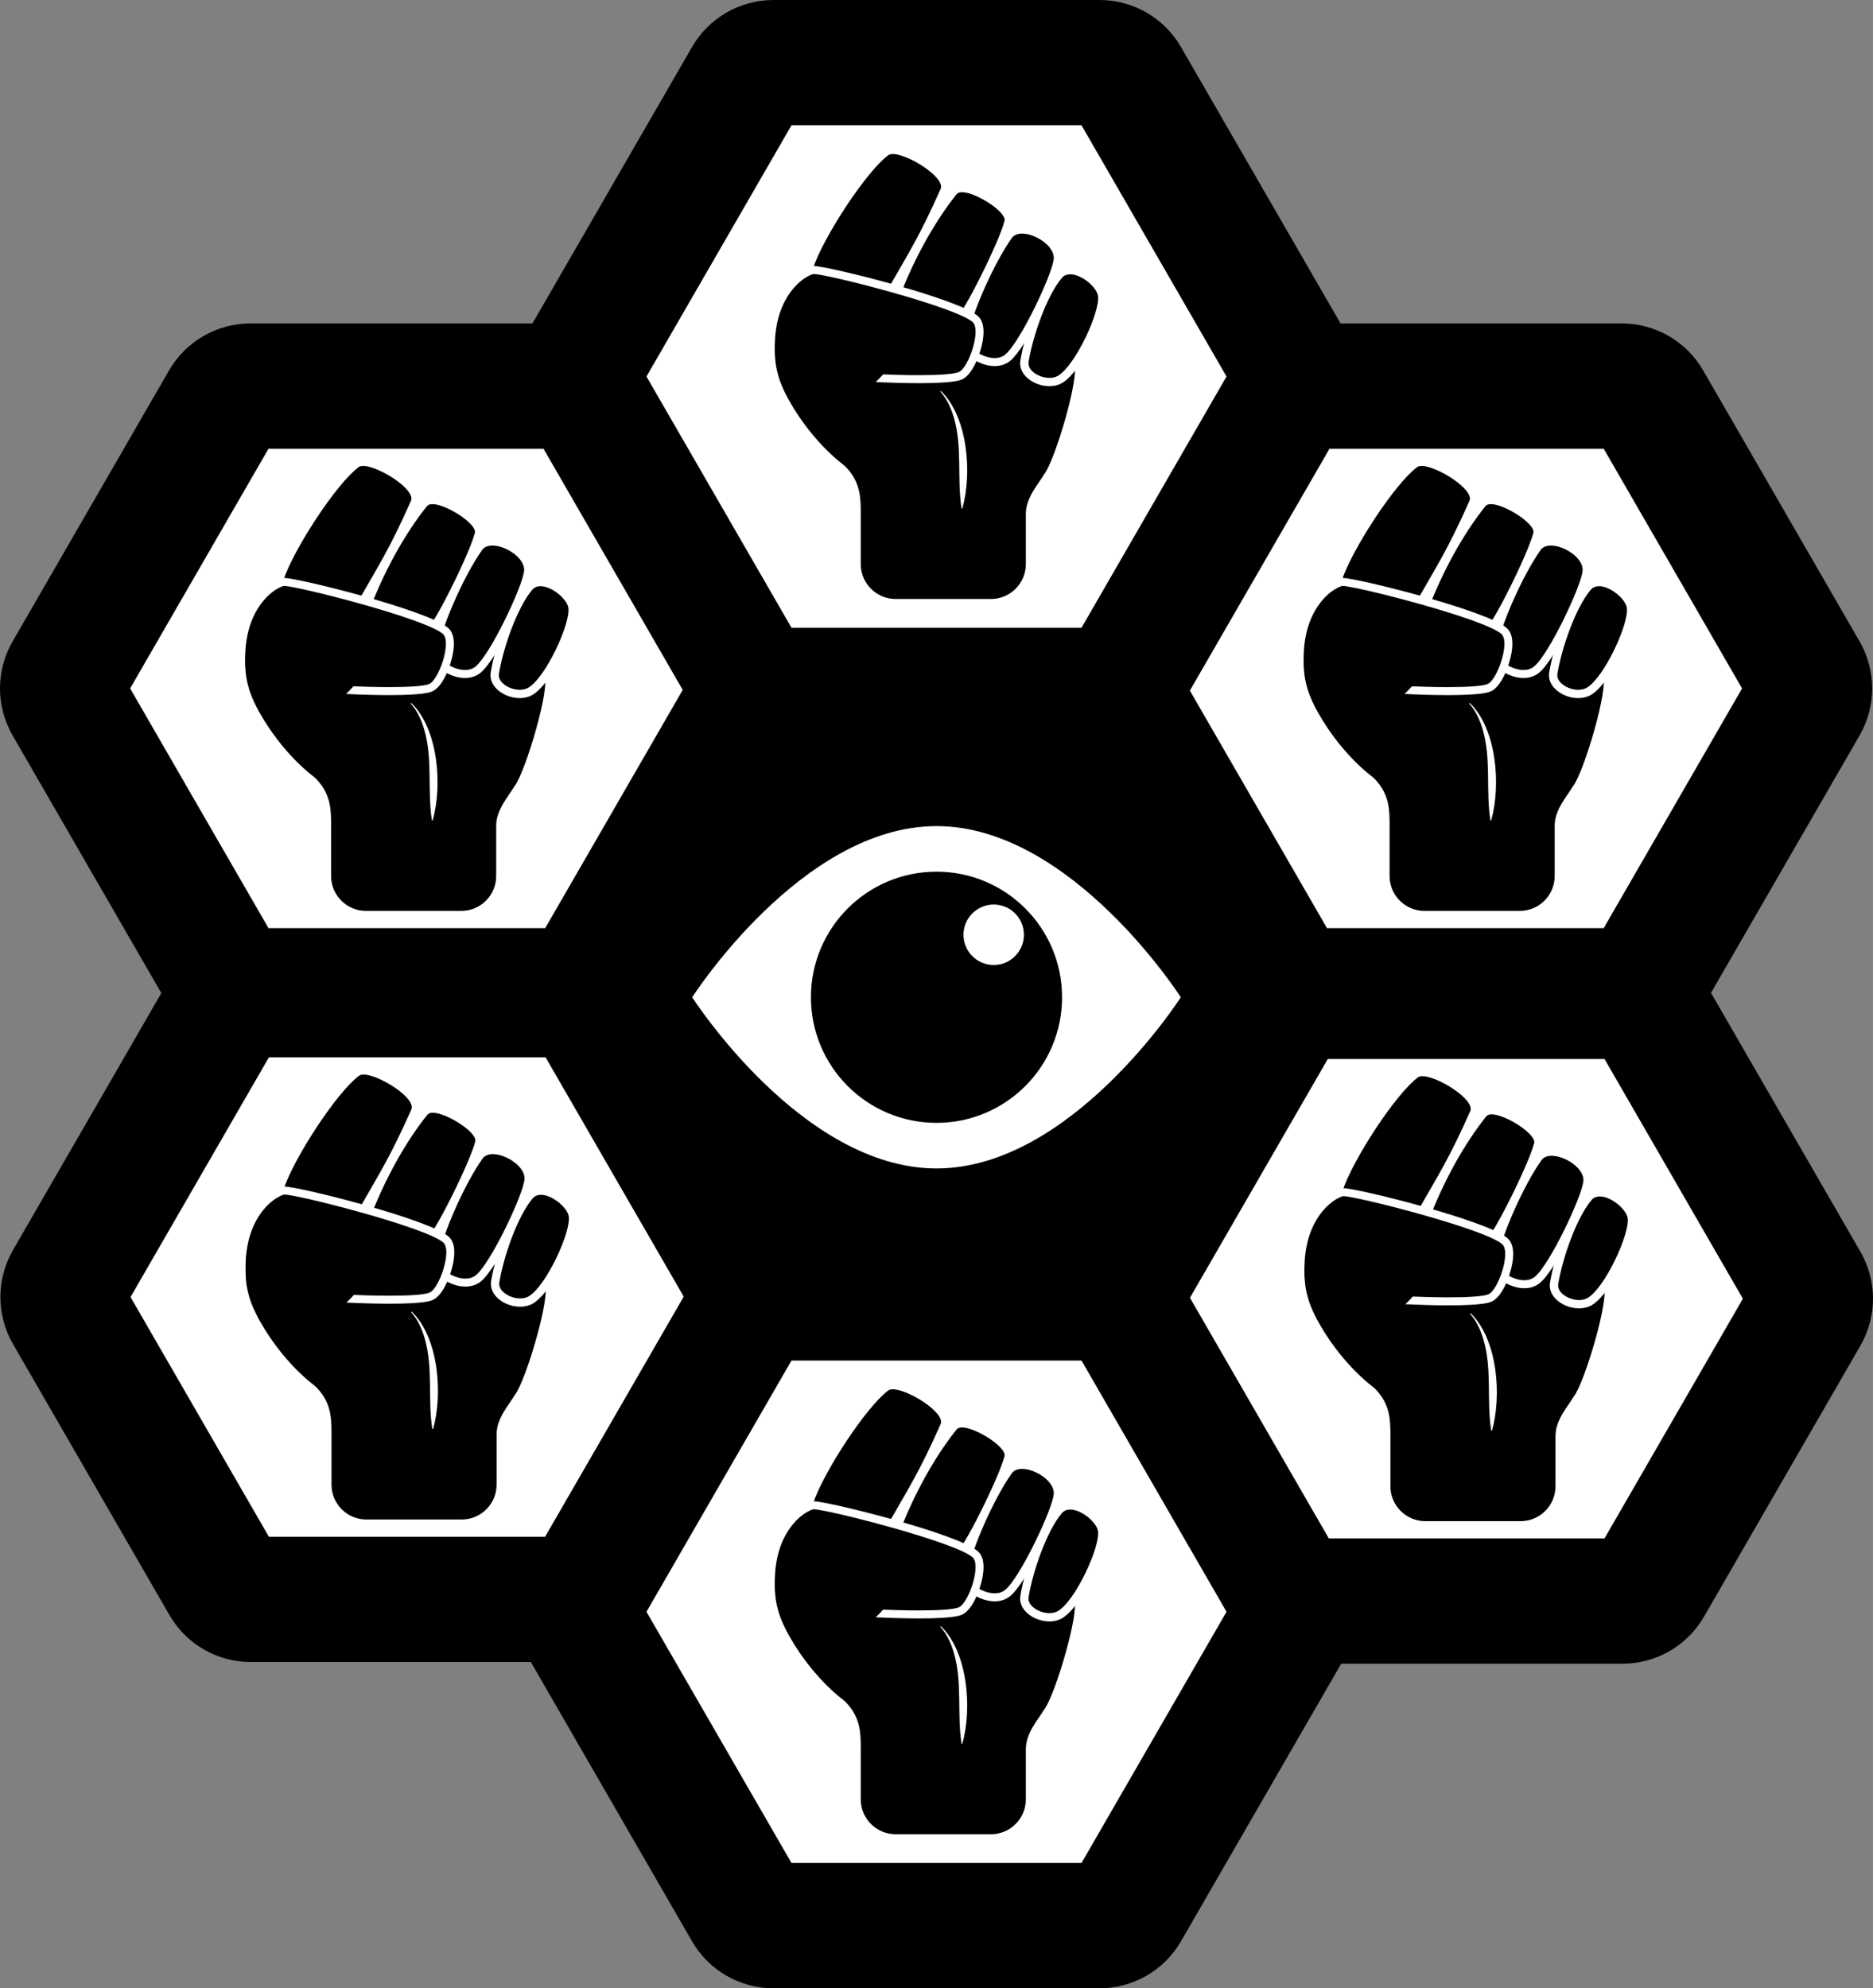 <?xml version="1.0" encoding="UTF-8"?>
<svg id="Layer_1" data-name="Layer 1" xmlns="http://www.w3.org/2000/svg" viewBox="0 0 299.012 317.357">
  <rect x="0" y="0" width="299.012" height="317.357" fill="#808080" stroke="none"/>
  <defs>
    <style>
      .cls-1, .cls-2 {
        fill: #fff;
      }

      .cls-2 {
        stroke: #000;
        stroke-miterlimit: 10;
        stroke-width: 20px;
      }
    </style>
  </defs>
  <path class="cls-2" d="m89.99,158.77h-49.95c-1.786,0-3.437.953-4.33,2.5l-24.975,43.258c-.893,1.547-.893,3.453,0,5l24.975,43.258c.893,1.547,2.544,2.5,4.33,2.5h49.95c1.786,0,3.437-.953,4.33-2.5l24.975-43.258c.893-1.547.893-3.453,0-5l-24.975-43.258c-.893-1.547-2.544-2.5-4.33-2.5Z"/>
  <path class="cls-2" d="m89.926,61.626h-49.95c-1.786,0-3.437.953-4.33,2.5l-24.975,43.258c-.893,1.547-.893,3.453,0,5l24.975,43.258c.893,1.547,2.544,2.5,4.33,2.5h49.95c1.786,0,3.437-.953,4.33-2.5l24.975-43.258c.893-1.547.893-3.453,0-5l-24.975-43.258c-.893-1.547-2.544-2.5-4.33-2.5Z"/>
  <path class="cls-2" d="m259.037,159.031h-49.95c-1.786,0-3.437.953-4.33,2.5l-24.975,43.258c-.893,1.547-.893,3.453,0,5l24.975,43.258c.893,1.547,2.544,2.5,4.33,2.5h49.95c1.786,0,3.437-.953,4.33-2.5l24.975-43.258c.893-1.547.893-3.453,0-5l-24.975-43.258c-.893-1.547-2.544-2.5-4.33-2.5Z"/>
  <path class="cls-2" d="m258.908,61.626h-49.95c-1.786,0-3.437.953-4.33,2.5l-24.975,43.258c-.893,1.547-.893,3.453,0,5l24.975,43.258c.893,1.547,2.544,2.5,4.33,2.5h49.95c1.786,0,3.437-.953,4.33-2.5l24.975-43.258c.893-1.547.893-3.453,0-5l-24.975-43.258c-.893-1.547-2.544-2.5-4.33-2.5Z"/>
  <polygon points="177.3 110.524 121.576 110.524 93.714 158.783 121.576 207.041 177.3 207.041 205.162 158.783 177.3 110.524"/>
  <path class="cls-2" d="m175.543,207.163h-52.074c-1.786,0-3.437.953-4.33,2.5l-26.037,45.097c-.893,1.547-.893,3.453,0,5l26.037,45.097c.893,1.547,2.544,2.5,4.33,2.5h52.074c1.786,0,3.437-.953,4.33-2.5l26.037-45.097c.893-1.547.893-3.453,0-5l-26.037-45.097c-.893-1.547-2.544-2.5-4.33-2.5Z"/>
  <path class="cls-2" d="m175.543,10h-52.074c-1.786,0-3.437.953-4.33,2.5l-26.037,45.097c-.893,1.547-.893,3.453,0,5l26.037,45.097c.893,1.547,2.544,2.5,4.33,2.5h52.074c1.786,0,3.437-.953,4.33-2.5l26.037-45.097c.893-1.547.893-3.453,0-5l-26.037-45.097c-.893-1.547-2.544-2.5-4.33-2.5Z"/>
  <g>
    <path d="m227.414,145.395c-3.079,0-5.575-2.496-5.575-5.575v-8.023c0-2.452,0-4.904-2.266-7.356-.185-.2-.394-.376-.609-.544-7.066-5.496-12.39-15.918-9.878-16.756,1.003-.332,35.708-13.603,46.761.85,1.08,1.411-2.925,15.21-4.753,17.54-.944,1.598-2.899,3.69-2.899,6.266v8.023c0,3.079-2.496,5.575-5.575,5.575h-15.207Z"/>
    <g>
      <path d="m251.963,110.766c-1.295,0-2.668-.596-3.418-1.482-.481-.569-.678-1.212-.568-1.859.749-4.436,2.992-10.771,5.449-13.696.456-.542,1.098-.828,1.857-.828,2.156,0,4.83,2.348,5.085,4,.43,2.773-3.71,11.679-6.709,13.44-.474.278-1.061.425-1.696.425h0Z"/>
      <path class="cls-1" d="m255.283,93.564c1.8,0,4.215,2.051,4.43,3.438.385,2.487-3.604,11.131-6.39,12.767-.394.231-.867.334-1.36.334-1.671,0-3.566-1.183-3.332-2.568.736-4.357,2.964-10.596,5.303-13.379.35-.417.823-.592,1.348-.592m0-1.328c-.961,0-1.779.368-2.365,1.065-2.529,3.01-4.832,9.488-5.596,14.012-.141.834.113,1.686.716,2.398.882,1.044,2.423,1.718,3.925,1.718.754,0,1.456-.179,2.032-.517,3.229-1.896,7.493-11.121,7.03-14.114-.33-2.132-3.389-4.563-5.742-4.563h0Z"/>
    </g>
    <g>
      <path d="m243.221,107.578c-1.747,0-3.532-1.062-4.391-2.11-.517-.63-.728-1.271-.612-1.852.872-4.358,4.308-12.078,7.209-16.197.453-.643,1.202-.982,2.165-.982,1.54,0,3.499.914,4.658,2.174.748.812,1.105,1.69,1.035,2.538-.211,2.545-5.441,13.684-8.005,15.751-.55.443-1.262.678-2.059.678h0Z"/>
      <path class="cls-1" d="m247.592,87.074c2.139,0,5.223,2.017,5.057,4.021-.203,2.443-5.384,13.383-7.77,15.308-.469.378-1.047.537-1.659.537-2.119,0-4.636-1.906-4.378-3.199.85-4.251,4.251-11.903,7.106-15.955.351-.498.947-.712,1.643-.712m0-1.275c-1.163,0-2.117.445-2.686,1.253-2.942,4.176-6.428,12.011-7.314,16.439-.108.54-.067,1.392.744,2.381.955,1.165,2.939,2.344,4.884,2.344.944,0,1.795-.283,2.459-.819,2.725-2.198,8.017-13.509,8.24-16.195.086-1.031-.33-2.076-1.201-3.023-1.289-1.401-3.397-2.379-5.127-2.379h0Z"/>
    </g>
    <g>
      <path d="m237.076,100.979c-1.104,0-8.958-1.499-9.781-2.686-.154-.223-.191-.488-.102-.728,2.442-6.512,5.799-12.612,9.451-17.179.204-.255.606-.558,1.367-.558,2.002,0,5.637,2.148,6.889,3.751.46.589.633,1.131.513,1.611-.487,1.946-6.553,15.695-8.236,15.786l-.101.002Z"/>
      <path class="cls-1" d="m238.012,80.466c2.209,0,7.134,3.167,6.783,4.57-.85,3.401-6.803,15.258-7.652,15.303-.02.001-.042.002-.066.002-1.393,0-9.579-1.77-9.286-2.552,2.551-6.802,5.951-12.753,9.352-17.004.177-.222.481-.319.869-.319m0-1.275c-1.014,0-1.574.434-1.865.798-3.694,4.617-7.086,10.78-9.55,17.353-.165.439-.101.918.174,1.315,1.08,1.558,9.43,2.96,10.306,2.96.049,0,.094-.001.135-.003.71-.038,1.38-.075,4.897-7.096,1.502-2.998,3.43-7.199,3.923-9.172.17-.68-.042-1.406-.629-2.158-1.375-1.762-5.131-3.997-7.391-3.997h0Z"/>
    </g>
    <g>
      <path d="m225.396,96.917c-2.373,0-10.846-2.553-11.691-3.726-.155-.215-.2-.472-.123-.705,1.781-5.343,8.777-15.854,12.272-18.437.281-.208.655-.313,1.11-.313,2.211,0,6.564,2.515,7.894,4.561.569.875.486,1.515.316,1.896-2.813,6.33-4.514,9.266-6.869,13.329-.514.886-1.062,1.831-1.662,2.883-.29.507-.976.511-1.242.511h-.006Z"/>
      <path class="cls-1" d="m226.965,74.374c2.444,0,8.424,3.769,7.627,5.561-3.401,7.652-5.101,10.202-8.502,16.154-.075.132-.321.19-.694.19-2.614,0-11.448-2.872-11.209-3.591,1.7-5.101,8.53-15.527,12.046-18.126.175-.129.425-.188.731-.188m0-1.275c-.595,0-1.096.147-1.489.438-3.924,2.9-10.799,13.65-12.498,18.748-.143.429-.066.895.21,1.279,1.129,1.566,10.031,3.99,12.208,3.99.328,0,1.326,0,1.801-.833.601-1.052,1.149-1.997,1.662-2.883,2.364-4.079,4.072-7.027,6.898-13.386.234-.526.361-1.388-.364-2.503-1.444-2.222-6.013-4.851-8.429-4.851h0Z"/>
    </g>
    <g>
      <path d="m231.096,110.309c-.232,0-23.212-.28-23.494-3.104-.863-8.622,3.345-13.259,6.384-14.272.097-.032.206-.047.343-.047,2.201,0,22.828,5.202,25.788,7.827.825.731.76,2.251.561,3.398-.351,2.018-1.578,5.111-2.972,5.67-.872.35-3.096.527-6.609.527h0Z"/>
      <path class="cls-1" d="m214.329,93.524c2.121,0,22.604,5.218,25.364,7.666,1.422,1.261-.647,7.366-2.225,8-.834.335-3.255.482-6.372.482-8.673,0-22.721-1.138-22.861-2.53-.85-8.502,3.401-12.753,5.951-13.603.03-.01.077-.015.141-.015m0-1.275c-.208,0-.381.025-.545.08-3.233,1.078-7.716,5.946-6.817,14.94.118,1.181.86,2.083,9.373,2.929,4.58.455,10.373.749,14.757.749,5.418,0,6.493-.432,6.847-.573,1.701-.683,2.99-4.009,3.363-6.154.33-1.9.072-3.24-.767-3.984-3.147-2.791-23.921-7.988-26.211-7.988h0Z"/>
    </g>
    <path d="m208.556,103.472c-.692.494-.486,5.172.196,6.128.494.692,14.096,2.287,14.788,1.793.842-.601,5.783-5.846,5.101-6.802s-19.225-1.733-20.085-1.119Z"/>
    <g>
      <path d="m234.592,112.243c2.551,2.551,4.251,7.652,3.401,18.704"/>
      <path class="cls-1" d="m234.637,112.198c4.33,4.186,4.998,13.194,3.419,18.754,0,0-.127-.01-.127-.01-.742-4.817.152-9.707-1.202-14.419-.429-1.532-1.101-3.022-2.181-4.236l.09-.09h0Z"/>
    </g>
  </g>
  <g>
    <path d="m227.543,242.799c-3.079,0-5.575-2.496-5.575-5.575v-8.023c0-2.452,0-4.904-2.266-7.356-.185-.2-.394-.376-.609-.544-7.066-5.496-12.39-15.918-9.878-16.756,1.003-.332,35.708-13.603,46.761.85,1.08,1.411-2.925,15.21-4.753,17.54-.944,1.598-2.899,3.69-2.899,6.266v8.023c0,3.079-2.496,5.575-5.575,5.575h-15.207Z"/>
    <g>
      <path d="m252.092,208.171c-1.295,0-2.668-.596-3.418-1.482-.481-.569-.678-1.212-.568-1.86.75-4.437,2.993-10.772,5.45-13.696.456-.542,1.097-.828,1.856-.828,2.156,0,4.83,2.348,5.085,4,.429,2.773-3.711,11.68-6.71,13.44-.474.278-1.061.425-1.696.425h0Z"/>
      <path class="cls-1" d="m255.413,190.969c1.8,0,4.215,2.051,4.43,3.438.385,2.487-3.604,11.131-6.39,12.766-.394.231-.867.334-1.36.334-1.671,0-3.566-1.183-3.332-2.568.736-4.357,2.964-10.596,5.303-13.379.35-.417.823-.592,1.348-.592m0-1.328c-.961,0-1.779.368-2.365,1.065-2.529,3.01-4.832,9.488-5.596,14.012-.141.834.113,1.686.716,2.398.882,1.044,2.423,1.718,3.925,1.718.754,0,1.456-.179,2.032-.517,3.229-1.896,7.493-11.121,7.03-14.114-.33-2.132-3.389-4.563-5.742-4.563h0Z"/>
    </g>
    <g>
      <path d="m243.35,204.983c-1.747,0-3.532-1.062-4.392-2.111-.517-.63-.728-1.271-.612-1.852.872-4.358,4.309-12.078,7.21-16.196.452-.643,1.201-.982,2.164-.982,1.54,0,3.499.914,4.657,2.174.748.812,1.106,1.69,1.035,2.538-.211,2.545-5.441,13.683-8.005,15.751-.55.444-1.262.678-2.058.678h0Z"/>
      <path class="cls-1" d="m247.721,184.479c2.139,0,5.223,2.017,5.057,4.021-.203,2.443-5.384,13.383-7.77,15.308-.469.378-1.047.537-1.659.537-2.119,0-4.636-1.906-4.378-3.199.85-4.251,4.251-11.903,7.106-15.955.351-.498.947-.712,1.643-.712m0-1.275c-1.163,0-2.117.445-2.686,1.253-2.942,4.176-6.428,12.011-7.314,16.439-.108.54-.067,1.392.744,2.381.955,1.165,2.939,2.344,4.884,2.344.944,0,1.795-.283,2.459-.819,2.725-2.198,8.017-13.509,8.24-16.195.086-1.031-.33-2.076-1.201-3.023-1.289-1.401-3.397-2.379-5.127-2.379h0Z"/>
    </g>
    <g>
      <path d="m237.206,198.384c-1.104,0-8.959-1.498-9.782-2.686-.155-.223-.191-.488-.102-.728,2.442-6.511,5.798-12.612,9.451-17.178.204-.254.606-.558,1.367-.558,2.002,0,5.637,2.148,6.889,3.751.46.589.633,1.131.513,1.611-.487,1.946-6.553,15.695-8.235,15.786l-.101.002Z"/>
      <path class="cls-1" d="m238.141,177.871c2.209,0,7.134,3.167,6.783,4.57-.85,3.401-6.803,15.258-7.652,15.303-.02.001-.042.002-.066.002-1.393,0-9.579-1.77-9.286-2.552,2.551-6.802,5.951-12.753,9.352-17.004.177-.222.481-.319.869-.319m0-1.275c-1.014,0-1.574.434-1.865.798-3.694,4.617-7.086,10.78-9.55,17.353-.165.439-.101.918.174,1.315,1.08,1.558,9.43,2.96,10.306,2.96.049,0,.094-.001.135-.003.71-.038,1.38-.075,4.897-7.096,1.502-2.998,3.43-7.199,3.923-9.172.17-.68-.042-1.406-.629-2.158-1.375-1.762-5.131-3.997-7.391-3.997h0Z"/>
    </g>
    <g>
      <path d="m225.525,194.321c-2.373,0-10.846-2.553-11.691-3.726-.155-.215-.2-.472-.123-.705,1.782-5.344,8.778-15.854,12.272-18.437.281-.208.655-.313,1.11-.313,2.211,0,6.564,2.515,7.894,4.561.568.875.485,1.515.315,1.896-2.812,6.328-4.513,9.263-6.867,13.325-.514.887-1.062,1.833-1.664,2.887-.29.507-.976.511-1.242.511h-.006Z"/>
      <path class="cls-1" d="m227.094,171.779c2.444,0,8.424,3.769,7.627,5.561-3.401,7.652-5.101,10.202-8.502,16.154-.075.132-.321.19-.694.19-2.614,0-11.448-2.872-11.209-3.591,1.7-5.101,8.53-15.527,12.046-18.126.175-.129.425-.188.731-.188m0-1.275c-.595,0-1.096.147-1.489.438-3.924,2.9-10.799,13.65-12.498,18.748-.143.429-.066.895.21,1.279,1.129,1.566,10.031,3.99,12.208,3.99.328,0,1.326,0,1.801-.833.601-1.052,1.149-1.997,1.662-2.883,2.364-4.079,4.072-7.027,6.898-13.386.234-.526.361-1.388-.364-2.503-1.444-2.222-6.013-4.851-8.429-4.851h0Z"/>
    </g>
    <g>
      <path d="m231.227,207.714c-.232,0-23.214-.28-23.496-3.104-.862-8.622,3.345-13.259,6.384-14.271.097-.032.206-.047.343-.047,2.201,0,22.828,5.202,25.788,7.827.824.731.76,2.25.562,3.396-.351,2.018-1.578,5.112-2.972,5.672-.872.35-3.096.527-6.608.527h0Z"/>
      <path class="cls-1" d="m214.458,190.928c2.121,0,22.604,5.218,25.364,7.666,1.422,1.261-.647,7.366-2.225,8-.834.335-3.255.482-6.372.482-8.673,0-22.721-1.138-22.861-2.53-.85-8.502,3.401-12.753,5.951-13.603.03-.01.077-.015.141-.015m0-1.275c-.208,0-.381.025-.545.08-3.233,1.078-7.716,5.946-6.817,14.94.118,1.181.86,2.083,9.373,2.929,4.58.455,10.373.749,14.757.749,5.418,0,6.493-.432,6.847-.573,1.701-.683,2.99-4.009,3.363-6.154.33-1.9.072-3.24-.767-3.984-3.147-2.791-23.921-7.988-26.211-7.988h0Z"/>
    </g>
    <path d="m208.685,200.877c-.692.494-.486,5.172.196,6.128.494.692,14.096,2.287,14.788,1.793.842-.601,5.783-5.846,5.101-6.802s-19.225-1.733-20.085-1.119Z"/>
    <g>
      <path d="m234.721,209.647c2.551,2.551,4.251,7.652,3.401,18.704"/>
      <path class="cls-1" d="m234.766,209.602c4.33,4.186,4.998,13.194,3.419,18.754,0,0-.127-.01-.127-.01-.742-4.817.152-9.707-1.202-14.419-.429-1.532-1.101-3.022-2.181-4.236,0,0,.09-.09.09-.09h0Z"/>
    </g>
  </g>
  <g>
    <path d="m58.432,145.394c-3.079,0-5.575-2.496-5.575-5.575v-8.023c0-2.452,0-4.904-2.266-7.356-.185-.2-.394-.376-.609-.544-7.066-5.496-12.39-15.918-9.878-16.756,1.003-.332,35.708-13.603,46.761.85,1.08,1.411-2.925,15.21-4.753,17.54-.944,1.598-2.899,3.69-2.899,6.266v8.023c0,3.079-2.496,5.575-5.575,5.575h-15.207Z"/>
    <g>
      <path d="m82.982,110.766c-1.295,0-2.668-.596-3.418-1.483-.481-.569-.678-1.212-.568-1.859.75-4.437,2.993-10.772,5.449-13.696.456-.542,1.098-.828,1.857-.828,2.156,0,4.83,2.348,5.085,4,.43,2.772-3.71,11.679-6.709,13.44-.474.278-1.06.425-1.696.425h0Z"/>
      <path class="cls-1" d="m86.302,93.564c1.8,0,4.215,2.051,4.43,3.438.385,2.487-3.604,11.131-6.39,12.766-.394.231-.867.334-1.36.334-1.671,0-3.566-1.183-3.332-2.568.736-4.357,2.964-10.596,5.303-13.379.35-.417.823-.592,1.348-.592m0-1.328c-.961,0-1.779.368-2.365,1.065-2.529,3.01-4.832,9.488-5.596,14.012-.141.834.113,1.686.716,2.398.882,1.044,2.423,1.718,3.925,1.718.754,0,1.456-.179,2.032-.517,3.229-1.896,7.493-11.121,7.03-14.114-.33-2.132-3.389-4.563-5.742-4.563h0Z"/>
    </g>
    <g>
      <path d="m74.239,107.577c-1.747,0-3.532-1.062-4.391-2.11-.517-.63-.728-1.271-.612-1.852.872-4.358,4.309-12.079,7.21-16.197.452-.643,1.201-.982,2.164-.982,1.54,0,3.499.914,4.657,2.174.748.812,1.106,1.69,1.035,2.538-.211,2.545-5.441,13.684-8.005,15.751-.55.443-1.262.678-2.059.678h0Z"/>
      <path class="cls-1" d="m78.611,87.074c2.139,0,5.223,2.017,5.057,4.021-.203,2.443-5.384,13.383-7.77,15.308-.469.378-1.047.537-1.659.537-2.119,0-4.636-1.906-4.378-3.199.85-4.251,4.251-11.903,7.106-15.955.351-.498.947-.712,1.643-.712m0-1.275c-1.163,0-2.117.445-2.686,1.253-2.942,4.176-6.428,12.011-7.314,16.439-.108.54-.067,1.392.744,2.381.955,1.165,2.939,2.344,4.884,2.344.944,0,1.795-.283,2.459-.819,2.725-2.198,8.017-13.509,8.24-16.195.086-1.031-.33-2.076-1.201-3.023-1.289-1.401-3.397-2.379-5.127-2.379h0Z"/>
    </g>
    <g>
      <path d="m68.095,100.979c-1.104,0-8.959-1.498-9.782-2.685-.154-.223-.191-.488-.102-.728,2.442-6.512,5.799-12.612,9.452-17.179.204-.255.606-.559,1.367-.559,2.002,0,5.636,2.148,6.888,3.751.46.589.633,1.131.513,1.611-.487,1.946-6.553,15.694-8.235,15.785l-.101.002Z"/>
      <path class="cls-1" d="m69.03,80.466c2.209,0,7.134,3.167,6.783,4.57-.85,3.401-6.803,15.258-7.652,15.304-.02.001-.042.002-.066.002-1.393,0-9.579-1.77-9.286-2.552,2.551-6.802,5.951-12.753,9.352-17.004.177-.222.481-.319.869-.319m0-1.275c-1.014,0-1.574.434-1.865.798-3.694,4.617-7.086,10.78-9.55,17.353-.165.439-.101.918.174,1.315,1.08,1.558,9.43,2.96,10.306,2.96.049,0,.094-.001.135-.003.71-.038,1.38-.075,4.897-7.096,1.502-2.998,3.43-7.199,3.923-9.172.17-.68-.042-1.406-.629-2.158-1.375-1.762-5.131-3.997-7.391-3.997h0Z"/>
    </g>
    <g>
      <path d="m56.414,96.916c-2.373,0-10.846-2.553-11.691-3.726-.155-.215-.2-.472-.123-.705,1.782-5.344,8.778-15.854,12.272-18.437.281-.208.654-.313,1.11-.313,2.211,0,6.564,2.515,7.894,4.561.569.875.486,1.514.316,1.896-2.813,6.33-4.514,9.266-6.869,13.329-.514.886-1.062,1.831-1.662,2.883-.29.507-.976.511-1.242.511h-.006Z"/>
      <path class="cls-1" d="m57.983,74.374c2.444,0,8.424,3.769,7.627,5.561-3.401,7.652-5.101,10.202-8.502,16.154-.075.132-.321.19-.694.19-2.614,0-11.448-2.872-11.209-3.591,1.7-5.101,8.53-15.527,12.046-18.126.175-.129.425-.188.731-.188m0-1.275c-.595,0-1.096.147-1.489.438-3.924,2.9-10.799,13.65-12.498,18.748-.143.429-.066.895.21,1.279,1.129,1.566,10.031,3.99,12.208,3.99.328,0,1.326,0,1.801-.833.601-1.052,1.149-1.997,1.662-2.883,2.364-4.079,4.072-7.027,6.898-13.386.234-.526.361-1.388-.364-2.503-1.444-2.222-6.013-4.851-8.429-4.851h0Z"/>
    </g>
    <g>
      <path d="m62.114,110.308c-.232,0-23.212-.28-23.494-3.104-.862-8.622,3.345-13.259,6.384-14.271.097-.032.206-.047.343-.047,2.201,0,22.827,5.202,25.787,7.827.825.731.761,2.251.562,3.398-.351,2.018-1.578,5.111-2.972,5.67-.872.35-3.096.527-6.609.527h0Z"/>
      <path class="cls-1" d="m45.347,93.523c2.121,0,22.604,5.218,25.364,7.666,1.422,1.261-.647,7.366-2.225,8-.834.335-3.255.482-6.372.482-8.673,0-22.721-1.138-22.861-2.53-.85-8.502,3.401-12.753,5.951-13.603.03-.01.077-.015.141-.015m0-1.275c-.208,0-.381.025-.545.08-3.233,1.078-7.716,5.946-6.817,14.94.118,1.181.86,2.083,9.373,2.929,4.58.455,10.373.749,14.757.749,5.418,0,6.493-.432,6.847-.573,1.701-.683,2.99-4.009,3.363-6.154.33-1.9.072-3.24-.767-3.984-3.147-2.791-23.921-7.988-26.211-7.988h0Z"/>
    </g>
    <path d="m39.574,103.472c-.692.494-.486,5.172.196,6.128.494.692,14.096,2.287,14.788,1.793.842-.601,5.783-5.846,5.101-6.802s-19.225-1.733-20.085-1.119Z"/>
    <g>
      <path d="m65.61,112.242c2.551,2.551,4.251,7.652,3.401,18.704"/>
      <path class="cls-1" d="m65.656,112.197c4.33,4.186,4.998,13.194,3.419,18.754,0,0-.127-.01-.127-.01-.742-4.817.152-9.707-1.202-14.419-.429-1.532-1.101-3.022-2.181-4.236,0,0,.09-.09.09-.09h0Z"/>
    </g>
  </g>
  <g>
    <path d="m58.497,242.538c-3.079,0-5.575-2.496-5.575-5.575v-8.023c0-2.452,0-4.904-2.266-7.356-.185-.2-.394-.376-.609-.544-7.066-5.496-12.39-15.918-9.878-16.756,1.003-.332,35.708-13.603,46.761.85,1.08,1.411-2.925,15.21-4.753,17.54-.944,1.598-2.899,3.69-2.899,6.266v8.023c0,3.079-2.496,5.575-5.575,5.575h-15.207Z"/>
    <g>
      <path d="m83.046,207.91c-1.295,0-2.668-.596-3.418-1.482-.481-.569-.678-1.212-.568-1.859.75-4.437,2.993-10.773,5.45-13.696.456-.542,1.097-.828,1.856-.828,2.156,0,4.83,2.348,5.085,4,.429,2.773-3.711,11.68-6.71,13.44-.474.278-1.061.425-1.696.425h0Z"/>
      <path class="cls-1" d="m86.366,190.708c1.8,0,4.215,2.051,4.43,3.438.385,2.487-3.604,11.131-6.39,12.767-.394.231-.867.334-1.36.334-1.671,0-3.566-1.183-3.332-2.568.736-4.357,2.964-10.596,5.303-13.379.35-.417.823-.592,1.348-.592m0-1.328c-.961,0-1.779.368-2.365,1.065-2.529,3.01-4.832,9.488-5.596,14.012-.141.834.113,1.686.716,2.398.882,1.044,2.423,1.718,3.925,1.718.754,0,1.456-.179,2.032-.517,3.229-1.896,7.493-11.121,7.03-14.115-.33-2.132-3.389-4.563-5.742-4.563h0Z"/>
    </g>
    <g>
      <path d="m74.304,204.721c-1.748,0-3.532-1.062-4.392-2.111-.516-.629-.728-1.27-.611-1.851.872-4.358,4.309-12.079,7.21-16.197.452-.643,1.201-.982,2.164-.982,1.54,0,3.499.914,4.657,2.174.748.812,1.106,1.69,1.035,2.538-.211,2.545-5.441,13.683-8.005,15.751-.55.444-1.262.678-2.058.678h0Z"/>
      <path class="cls-1" d="m78.675,184.218c2.139,0,5.223,2.017,5.057,4.021-.203,2.443-5.384,13.383-7.77,15.308-.469.378-1.047.537-1.659.537-2.119,0-4.636-1.906-4.378-3.199.85-4.251,4.251-11.903,7.106-15.955.351-.498.947-.712,1.643-.712m0-1.275c-1.163,0-2.117.445-2.686,1.253-2.942,4.176-6.428,12.011-7.314,16.439-.108.54-.067,1.392.744,2.381.955,1.165,2.939,2.344,4.884,2.344.944,0,1.795-.283,2.459-.819,2.725-2.198,8.017-13.509,8.24-16.195.086-1.031-.33-2.076-1.201-3.023-1.289-1.401-3.397-2.379-5.127-2.379h0Z"/>
    </g>
    <g>
      <path d="m68.159,198.123c-1.104,0-8.959-1.499-9.781-2.686-.155-.223-.191-.488-.102-.729,2.442-6.511,5.798-12.612,9.451-17.178.204-.254.606-.558,1.367-.558,2.002,0,5.637,2.148,6.889,3.751.46.589.633,1.131.513,1.611-.487,1.946-6.554,15.695-8.236,15.786l-.101.002Z"/>
      <path class="cls-1" d="m69.094,177.61c2.209,0,7.134,3.167,6.783,4.57-.85,3.401-6.803,15.258-7.652,15.303-.02.001-.042.002-.066.002-1.393,0-9.579-1.77-9.286-2.552,2.551-6.802,5.951-12.753,9.352-17.004.177-.222.481-.319.869-.319m0-1.275c-1.014,0-1.574.434-1.865.798-3.694,4.617-7.086,10.78-9.55,17.353-.165.439-.101.918.174,1.315,1.08,1.558,9.43,2.96,10.306,2.96.049,0,.094-.001.135-.003.71-.038,1.38-.075,4.897-7.096,1.502-2.998,3.43-7.199,3.923-9.172.17-.68-.042-1.406-.629-2.158-1.375-1.762-5.131-3.997-7.391-3.997h0Z"/>
    </g>
    <g>
      <path d="m56.479,194.06c-2.373,0-10.846-2.553-11.691-3.726-.155-.215-.2-.472-.123-.705,1.782-5.344,8.778-15.854,12.272-18.437.281-.208.655-.313,1.11-.313,2.212,0,6.565,2.515,7.895,4.561.568.875.485,1.514.315,1.896-2.813,6.33-4.514,9.265-6.869,13.329-.514.886-1.062,1.831-1.662,2.883-.29.507-.976.511-1.242.511h-.006Z"/>
      <path class="cls-1" d="m58.048,171.518c2.444,0,8.424,3.769,7.627,5.561-3.401,7.652-5.101,10.202-8.502,16.154-.075.132-.321.19-.694.19-2.614,0-11.448-2.872-11.209-3.591,1.7-5.101,8.53-15.527,12.046-18.126.175-.129.425-.188.731-.188m0-1.275c-.595,0-1.096.147-1.489.438-3.924,2.9-10.799,13.65-12.498,18.748-.143.429-.066.895.21,1.279,1.129,1.566,10.031,3.99,12.208,3.99.328,0,1.326,0,1.801-.833.601-1.052,1.149-1.997,1.662-2.883,2.364-4.079,4.072-7.027,6.898-13.386.234-.526.361-1.388-.364-2.503-1.444-2.222-6.013-4.851-8.429-4.851h0Z"/>
    </g>
    <g>
      <path d="m62.179,207.452c-.232,0-23.212-.28-23.494-3.104-.862-8.621,3.345-13.258,6.384-14.271.097-.032.206-.047.343-.047,2.202,0,22.828,5.202,25.788,7.827.825.731.76,2.251.562,3.397-.351,2.018-1.578,5.111-2.972,5.671-.872.35-3.096.527-6.608.527h-.001Z"/>
      <path class="cls-1" d="m45.412,190.667c2.121,0,22.604,5.218,25.364,7.666,1.422,1.261-.647,7.366-2.225,8-.834.335-3.255.482-6.372.482-8.673,0-22.721-1.138-22.861-2.53-.85-8.502,3.401-12.753,5.951-13.603.03-.01.077-.015.141-.015m0-1.275c-.208,0-.381.025-.545.08-3.233,1.078-7.716,5.946-6.817,14.94.118,1.181.86,2.083,9.373,2.929,4.58.455,10.373.749,14.757.749,5.418,0,6.493-.432,6.847-.573,1.701-.683,2.99-4.009,3.363-6.154.33-1.9.072-3.24-.767-3.984-3.147-2.791-23.921-7.988-26.211-7.988h0Z"/>
    </g>
    <path d="m39.638,200.616c-.692.494-.486,5.172.196,6.128.494.692,14.096,2.287,14.788,1.793.842-.601,5.783-5.846,5.101-6.802s-19.225-1.733-20.085-1.119Z"/>
    <g>
      <path d="m65.675,209.386c2.551,2.551,4.251,7.652,3.401,18.704"/>
      <path class="cls-1" d="m65.72,209.341c4.33,4.186,4.998,13.194,3.419,18.754,0,0-.127-.01-.127-.01-.742-4.817.152-9.707-1.202-14.419-.429-1.532-1.101-3.022-2.181-4.236l.09-.09h0Z"/>
    </g>
  </g>
  <g>
    <path d="m142.988,95.607c-3.079,0-5.575-2.496-5.575-5.575v-8.023c0-2.452,0-4.904-2.266-7.356-.185-.2-.394-.376-.609-.544-7.066-5.496-12.39-15.918-9.878-16.756,1.003-.332,35.708-13.603,46.761.85,1.08,1.411-2.925,15.21-4.753,17.54-.944,1.598-2.899,3.69-2.899,6.266v8.023c0,3.079-2.496,5.575-5.575,5.575h-15.207Z"/>
    <g>
      <path d="m167.537,60.979c-1.295,0-2.668-.596-3.418-1.482-.481-.569-.678-1.212-.569-1.859.75-4.437,2.994-10.773,5.45-13.696.456-.542,1.098-.828,1.857-.828,2.156,0,4.83,2.348,5.085,4,.429,2.772-3.71,11.679-6.709,13.44-.474.278-1.061.425-1.696.425h0Z"/>
      <path class="cls-1" d="m170.857,43.777c1.8,0,4.215,2.051,4.43,3.438.385,2.487-3.604,11.131-6.39,12.767-.394.231-.867.334-1.36.334-1.671,0-3.566-1.183-3.332-2.568.736-4.357,2.964-10.596,5.303-13.379.35-.417.823-.592,1.348-.592m0-1.328c-.961,0-1.779.368-2.365,1.065-2.529,3.01-4.832,9.488-5.596,14.012-.141.834.113,1.686.716,2.398.882,1.044,2.423,1.718,3.925,1.718.754,0,1.456-.179,2.032-.517,3.229-1.896,7.493-11.121,7.03-14.114-.33-2.132-3.389-4.563-5.742-4.563h0Z"/>
    </g>
    <g>
      <path d="m158.794,57.79c-1.747,0-3.532-1.062-4.391-2.11-.517-.63-.728-1.271-.612-1.852.872-4.358,4.308-12.078,7.209-16.197.453-.643,1.202-.982,2.165-.982,1.54,0,3.499.914,4.657,2.174.748.812,1.105,1.69,1.035,2.538-.211,2.544-5.44,13.683-8.004,15.751-.55.444-1.262.678-2.059.678h0Z"/>
      <path class="cls-1" d="m163.166,37.287c2.139,0,5.223,2.017,5.057,4.021-.203,2.443-5.384,13.383-7.77,15.308-.469.378-1.047.537-1.659.537-2.119,0-4.636-1.906-4.378-3.199.85-4.251,4.251-11.903,7.106-15.955.351-.498.947-.712,1.643-.712m0-1.275c-1.163,0-2.117.445-2.686,1.253-2.942,4.176-6.428,12.011-7.314,16.439-.108.54-.067,1.392.744,2.381.955,1.165,2.939,2.344,4.884,2.344.944,0,1.795-.283,2.459-.819,2.725-2.198,8.017-13.509,8.24-16.195.086-1.031-.33-2.076-1.201-3.023-1.289-1.401-3.397-2.379-5.127-2.379h0Z"/>
    </g>
    <g>
      <path d="m152.65,51.192c-1.104,0-8.959-1.498-9.781-2.685-.154-.223-.191-.488-.102-.728,2.442-6.512,5.799-12.613,9.451-17.179.204-.255.606-.559,1.367-.559,2.002,0,5.637,2.148,6.889,3.751.46.589.633,1.131.513,1.611-.487,1.946-6.554,15.694-8.236,15.785l-.101.002Z"/>
      <path class="cls-1" d="m153.585,30.679c2.209,0,7.134,3.167,6.783,4.57-.85,3.401-6.803,15.258-7.652,15.303-.02.001-.042.002-.066.002-1.393,0-9.579-1.77-9.286-2.552,2.551-6.802,5.951-12.753,9.352-17.004.177-.222.481-.319.869-.319m0-1.275c-1.014,0-1.574.434-1.865.798-3.694,4.617-7.086,10.78-9.55,17.353-.165.439-.101.918.174,1.315,1.08,1.558,9.43,2.96,10.306,2.96.049,0,.094-.001.135-.003.71-.038,1.38-.075,4.897-7.096,1.502-2.998,3.43-7.199,3.923-9.172.17-.68-.042-1.406-.629-2.158-1.375-1.762-5.131-3.997-7.391-3.997h0Z"/>
    </g>
    <g>
      <path d="m140.97,47.129c-2.373,0-10.846-2.553-11.691-3.726-.155-.216-.2-.473-.123-.705,1.781-5.344,8.777-15.854,12.272-18.437.281-.208.654-.313,1.11-.313,2.211,0,6.564,2.515,7.894,4.561.569.875.486,1.514.316,1.896-2.812,6.326-4.512,9.261-6.865,13.322-.515.888-1.063,1.835-1.666,2.889-.29.507-.976.511-1.242.511h-.006Z"/>
      <path class="cls-1" d="m142.539,24.587c2.444,0,8.424,3.769,7.627,5.561-3.401,7.652-5.101,10.202-8.502,16.154-.075.132-.321.19-.694.19-2.614,0-11.448-2.872-11.209-3.591,1.7-5.101,8.53-15.527,12.046-18.126.175-.129.425-.188.731-.188m0-1.275c-.595,0-1.096.147-1.489.438-3.924,2.9-10.799,13.65-12.498,18.748-.143.429-.066.895.21,1.279,1.129,1.566,10.031,3.99,12.208,3.99.328,0,1.326,0,1.801-.833.601-1.052,1.149-1.997,1.662-2.883,2.364-4.079,4.072-7.027,6.898-13.386.234-.526.361-1.388-.364-2.503-1.444-2.222-6.013-4.851-8.429-4.851h0Z"/>
    </g>
    <g>
      <path d="m146.669,60.521c-.232,0-23.211-.28-23.494-3.104-.862-8.623,3.346-13.259,6.384-14.271.097-.032.206-.047.343-.047,2.201,0,22.827,5.202,25.787,7.827.825.731.761,2.251.562,3.398-.351,2.018-1.578,5.111-2.972,5.67-.872.35-3.096.527-6.609.527h0Z"/>
      <path class="cls-1" d="m129.903,43.736c2.121,0,22.604,5.218,25.364,7.666,1.422,1.261-.647,7.366-2.225,8-.834.335-3.255.482-6.372.482-8.673,0-22.721-1.138-22.861-2.53-.85-8.502,3.401-12.753,5.951-13.603.03-.01.077-.015.141-.015m0-1.275c-.208,0-.381.025-.545.08-3.233,1.078-7.716,5.946-6.817,14.94.118,1.181.86,2.083,9.373,2.929,4.58.455,10.373.749,14.757.749,5.418,0,6.493-.432,6.847-.573,1.701-.683,2.99-4.009,3.363-6.154.33-1.9.072-3.24-.767-3.984-3.147-2.791-23.921-7.988-26.211-7.988h0Z"/>
    </g>
    <path d="m124.129,53.685c-.692.494-.486,5.172.196,6.128.494.692,14.096,2.287,14.788,1.793.842-.601,5.783-5.846,5.101-6.802s-19.225-1.733-20.085-1.119Z"/>
    <g>
      <path d="m150.166,62.455c2.551,2.551,4.251,7.652,3.401,18.704"/>
      <path class="cls-1" d="m150.211,62.41c4.33,4.186,4.998,13.194,3.419,18.754,0,0-.127-.01-.127-.01-.742-4.817.152-9.707-1.202-14.419-.429-1.532-1.101-3.022-2.181-4.236l.09-.09h0Z"/>
    </g>
  </g>
  <g>
    <path d="m142.988,292.77c-3.079,0-5.575-2.496-5.575-5.575v-8.023c0-2.452,0-4.904-2.266-7.356-.185-.2-.394-.376-.609-.544-7.066-5.496-12.39-15.918-9.878-16.756,1.003-.332,35.708-13.603,46.761.85,1.08,1.411-2.925,15.21-4.753,17.54-.944,1.598-2.899,3.69-2.899,6.266v8.023c0,3.079-2.496,5.575-5.575,5.575h-15.207Z"/>
    <g>
      <path d="m167.537,258.142c-1.295,0-2.668-.596-3.418-1.482-.481-.569-.678-1.212-.569-1.859.75-4.437,2.994-10.773,5.45-13.696.456-.542,1.098-.828,1.857-.828,2.156,0,4.83,2.348,5.085,4,.429,2.772-3.71,11.679-6.709,13.44-.474.278-1.061.425-1.696.425h0Z"/>
      <path class="cls-1" d="m170.857,240.939c1.8,0,4.215,2.051,4.43,3.438.385,2.487-3.604,11.131-6.39,12.767-.394.231-.867.334-1.36.334-1.671,0-3.566-1.183-3.332-2.568.736-4.357,2.964-10.596,5.303-13.379.35-.417.823-.592,1.348-.592m0-1.328c-.961,0-1.779.368-2.365,1.065-2.529,3.01-4.832,9.488-5.596,14.012-.141.834.113,1.686.716,2.398.882,1.044,2.423,1.718,3.925,1.718.754,0,1.456-.179,2.032-.517,3.229-1.896,7.493-11.121,7.03-14.114-.33-2.132-3.389-4.563-5.742-4.563h0Z"/>
    </g>
    <g>
      <path d="m158.794,254.953c-1.747,0-3.532-1.062-4.391-2.11-.517-.63-.728-1.271-.612-1.852.872-4.358,4.308-12.078,7.209-16.197.453-.643,1.202-.982,2.165-.982,1.54,0,3.499.914,4.657,2.174.748.812,1.105,1.69,1.035,2.538-.211,2.544-5.44,13.683-8.004,15.751-.55.444-1.262.678-2.059.678h0Z"/>
      <path class="cls-1" d="m163.166,234.45c2.139,0,5.223,2.017,5.057,4.021-.203,2.443-5.384,13.383-7.77,15.308-.469.378-1.047.537-1.659.537-2.119,0-4.636-1.906-4.378-3.199.85-4.251,4.251-11.903,7.106-15.954.351-.498.947-.712,1.643-.712m0-1.275c-1.163,0-2.117.445-2.686,1.253-2.942,4.176-6.428,12.011-7.314,16.439-.108.54-.067,1.392.744,2.381.955,1.165,2.939,2.344,4.884,2.344.944,0,1.795-.283,2.459-.819,2.725-2.198,8.017-13.509,8.24-16.195.086-1.031-.33-2.076-1.201-3.023-1.289-1.401-3.397-2.379-5.127-2.379h0Z"/>
    </g>
    <g>
      <path d="m152.65,248.354c-1.104,0-8.959-1.498-9.781-2.685-.154-.223-.191-.488-.102-.728,2.442-6.512,5.799-12.613,9.451-17.179.204-.255.606-.559,1.367-.559,2.002,0,5.637,2.148,6.889,3.751.46.589.633,1.131.513,1.611-.487,1.946-6.554,15.694-8.236,15.785l-.101.002Z"/>
      <path class="cls-1" d="m153.585,227.842c2.209,0,7.134,3.167,6.783,4.57-.85,3.401-6.803,15.258-7.652,15.303-.02.001-.042.002-.066.002-1.393,0-9.579-1.77-9.286-2.552,2.551-6.802,5.951-12.753,9.352-17.004.177-.222.481-.319.869-.319m0-1.275c-1.014,0-1.574.434-1.865.798-3.694,4.617-7.086,10.78-9.55,17.353-.165.439-.101.918.174,1.315,1.08,1.558,9.43,2.96,10.306,2.96.049,0,.094-.001.135-.003.71-.038,1.38-.075,4.897-7.096,1.502-2.998,3.43-7.199,3.923-9.172.17-.68-.042-1.406-.629-2.158-1.375-1.762-5.131-3.997-7.391-3.997h0Z"/>
    </g>
    <g>
      <path d="m140.969,244.292c-2.373,0-10.846-2.553-11.69-3.726-.155-.215-.2-.473-.123-.705,1.781-5.344,8.777-15.854,12.272-18.437.281-.208.654-.313,1.11-.313,2.211,0,6.564,2.515,7.894,4.561.569.875.486,1.514.316,1.896-2.812,6.326-4.512,9.261-6.865,13.322-.515.888-1.063,1.835-1.666,2.889-.29.507-.975.511-1.241.511h-.007Z"/>
      <path class="cls-1" d="m142.539,221.749c2.444,0,8.424,3.769,7.627,5.561-3.401,7.652-5.101,10.202-8.502,16.154-.075.132-.321.19-.694.19-2.614,0-11.448-2.872-11.209-3.591,1.7-5.101,8.53-15.527,12.046-18.126.175-.129.425-.188.731-.188m0-1.275c-.595,0-1.096.147-1.489.438-3.924,2.9-10.799,13.65-12.498,18.748-.143.429-.066.895.21,1.279,1.129,1.566,10.031,3.99,12.208,3.99.328,0,1.326,0,1.801-.833.601-1.052,1.149-1.997,1.662-2.883,2.364-4.079,4.072-7.027,6.898-13.386.234-.526.361-1.388-.364-2.503-1.444-2.222-6.013-4.851-8.429-4.851h0Z"/>
    </g>
    <g>
      <path d="m146.669,257.684c-.232,0-23.211-.28-23.494-3.104-.862-8.623,3.346-13.259,6.384-14.271.097-.032.206-.047.343-.047,2.201,0,22.827,5.202,25.787,7.827.825.732.761,2.252.562,3.399-.337,1.941-1.516,5.085-2.972,5.669-.872.35-3.096.527-6.609.527h0Z"/>
      <path class="cls-1" d="m129.903,240.899c2.121,0,22.604,5.218,25.364,7.666,1.422,1.261-.647,7.366-2.225,8-.834.335-3.255.482-6.372.482-8.673,0-22.721-1.138-22.861-2.53-.85-8.502,3.401-12.753,5.951-13.603.03-.01.077-.015.141-.015m0-1.275c-.208,0-.381.025-.545.08-3.233,1.078-7.716,5.946-6.817,14.94.118,1.181.86,2.083,9.373,2.929,4.58.455,10.373.749,14.757.749,5.418,0,6.493-.432,6.847-.573,1.701-.683,2.991-4.009,3.363-6.154.33-1.9.072-3.24-.767-3.984-3.147-2.791-23.921-7.988-26.211-7.988h0Z"/>
    </g>
    <path d="m124.129,250.847c-.692.494-.486,5.172.196,6.128.494.692,14.096,2.287,14.788,1.793.842-.601,5.783-5.846,5.101-6.802s-19.225-1.733-20.085-1.119Z"/>
    <g>
      <path d="m150.166,259.618c2.551,2.551,4.251,7.652,3.401,18.704"/>
      <path class="cls-1" d="m150.211,259.573c4.33,4.186,4.998,13.194,3.419,18.754,0,0-.127-.01-.127-.01-.742-4.817.152-9.707-1.202-14.419-.429-1.532-1.101-3.022-2.181-4.236l.09-.09h0Z"/>
    </g>
  </g>
  <g>
    <path class="cls-1" d="m188.506,159.178s-17.461,27.321-39,27.321-39-27.321-39-27.321c0,0,17.461-27.321,39-27.321s39,27.321,39,27.321Z"/>
    <circle cx="149.506" cy="159.178" r="20.046"/>
    <circle class="cls-1" cx="158.638" cy="149.203" r="4.825"/>
  </g>
</svg>